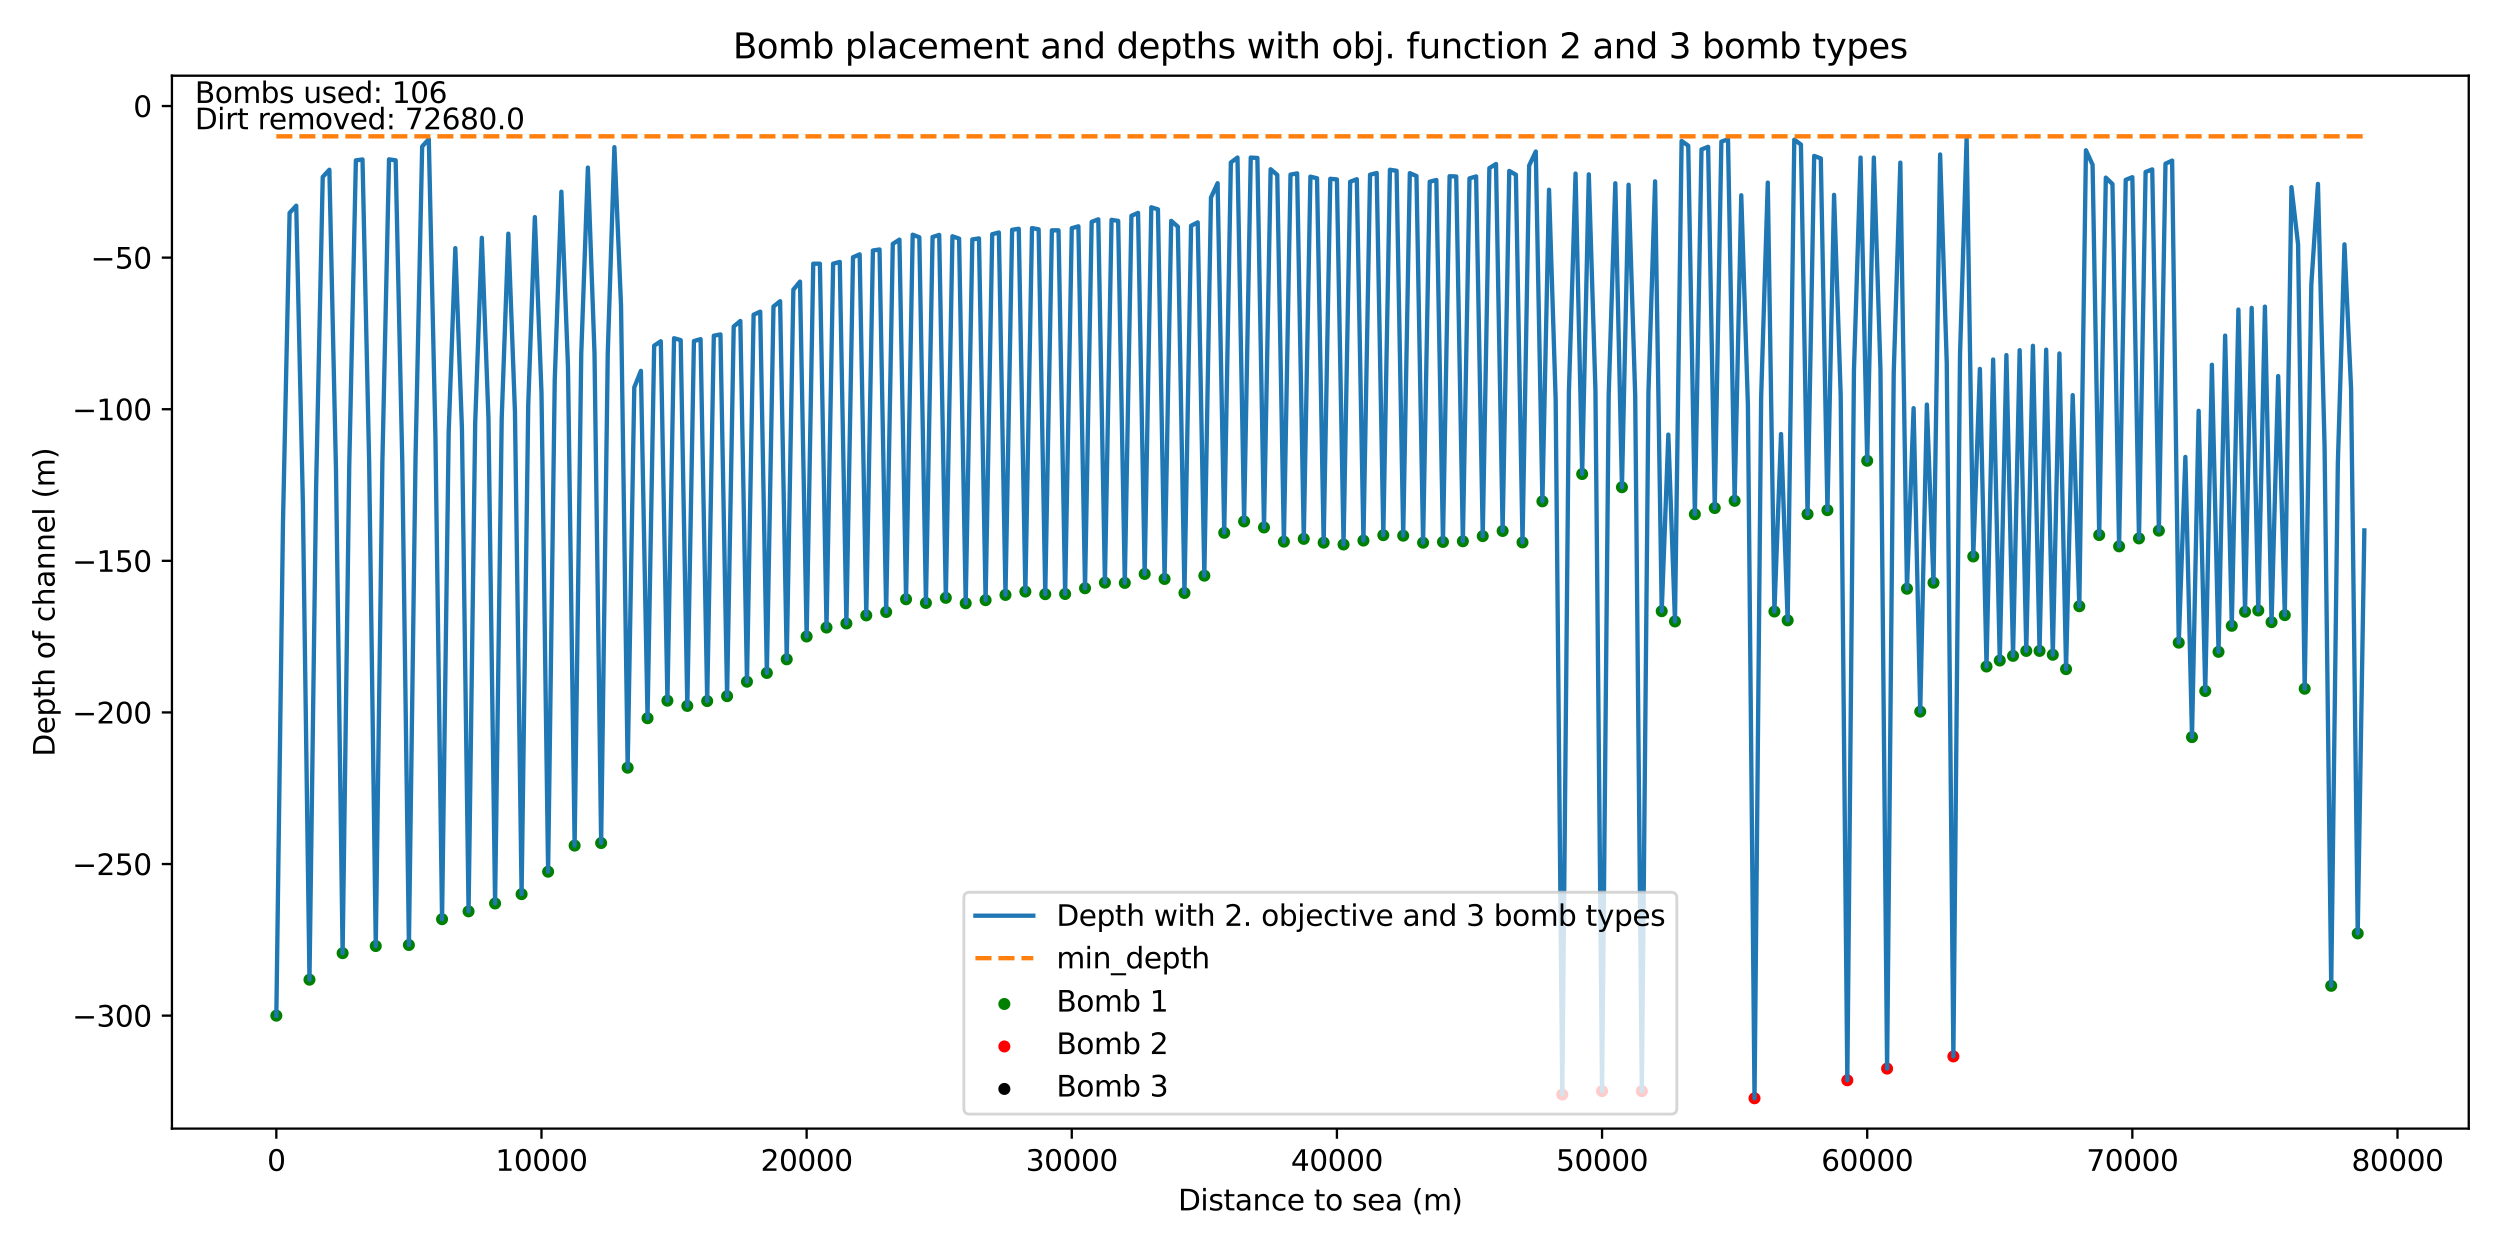 <?xml version="1.0" encoding="utf-8" standalone="no"?>
<!DOCTYPE svg PUBLIC "-//W3C//DTD SVG 1.1//EN"
  "http://www.w3.org/Graphics/SVG/1.1/DTD/svg11.dtd">
<svg xmlns:xlink="http://www.w3.org/1999/xlink" width="864pt" height="432pt" viewBox="0 0 864 432" xmlns="http://www.w3.org/2000/svg" version="1.1">
 <defs>
  <style type="text/css">*{stroke-linejoin: round; stroke-linecap: butt}</style>
 </defs>
 <g id="figure_1">
  <g id="patch_1">
   <path d="M 0 432 
L 864 432 
L 864 0 
L 0 0 
z
" style="fill: #ffffff"/>
  </g>
  <g id="axes_1">
   <g id="patch_2">
    <path d="M 59.42 390.04 
L 853.2 390.04 
L 853.2 26.16 
L 59.42 26.16 
z
" style="fill: #ffffff"/>
   </g>
   <g id="PathCollection_1">
    <defs>
     <path id="m084fc84dc9" d="M 0 1.581 
C 0.419 1.581 0.822 1.415 1.118 1.118 
C 1.415 0.822 1.581 0.419 1.581 0 
C 1.581 -0.419 1.415 -0.822 1.118 -1.118 
C 0.822 -1.415 0.419 -1.581 0 -1.581 
C -0.419 -1.581 -0.822 -1.415 -1.118 -1.118 
C -1.415 -0.822 -1.581 -0.419 -1.581 0 
C -1.581 0.419 -1.415 0.822 -1.118 1.118 
C -0.822 1.415 -0.419 1.581 0 1.581 
z
" style="stroke: #008000"/>
    </defs>
    <g clip-path="url(#pca9a95fcac)">
     <use xlink:href="#m084fc84dc9" x="95.501" y="351.01" style="fill: #008000; stroke: #008000"/>
     <use xlink:href="#m084fc84dc9" x="106.955" y="338.576" style="fill: #008000; stroke: #008000"/>
     <use xlink:href="#m084fc84dc9" x="118.409" y="329.418" style="fill: #008000; stroke: #008000"/>
     <use xlink:href="#m084fc84dc9" x="129.864" y="326.953" style="fill: #008000; stroke: #008000"/>
     <use xlink:href="#m084fc84dc9" x="141.318" y="326.591" style="fill: #008000; stroke: #008000"/>
     <use xlink:href="#m084fc84dc9" x="152.772" y="317.675" style="fill: #008000; stroke: #008000"/>
     <use xlink:href="#m084fc84dc9" x="161.936" y="314.962" style="fill: #008000; stroke: #008000"/>
     <use xlink:href="#m084fc84dc9" x="171.099" y="312.237" style="fill: #008000; stroke: #008000"/>
     <use xlink:href="#m084fc84dc9" x="180.262" y="309.015" style="fill: #008000; stroke: #008000"/>
     <use xlink:href="#m084fc84dc9" x="189.426" y="301.258" style="fill: #008000; stroke: #008000"/>
     <use xlink:href="#m084fc84dc9" x="198.589" y="292.235" style="fill: #008000; stroke: #008000"/>
     <use xlink:href="#m084fc84dc9" x="207.753" y="291.353" style="fill: #008000; stroke: #008000"/>
     <use xlink:href="#m084fc84dc9" x="216.916" y="265.316" style="fill: #008000; stroke: #008000"/>
     <use xlink:href="#m084fc84dc9" x="223.789" y="248.218" style="fill: #008000; stroke: #008000"/>
     <use xlink:href="#m084fc84dc9" x="230.661" y="242.158" style="fill: #008000; stroke: #008000"/>
     <use xlink:href="#m084fc84dc9" x="237.534" y="243.965" style="fill: #008000; stroke: #008000"/>
     <use xlink:href="#m084fc84dc9" x="244.406" y="242.288" style="fill: #008000; stroke: #008000"/>
     <use xlink:href="#m084fc84dc9" x="251.279" y="240.594" style="fill: #008000; stroke: #008000"/>
     <use xlink:href="#m084fc84dc9" x="258.151" y="235.596" style="fill: #008000; stroke: #008000"/>
     <use xlink:href="#m084fc84dc9" x="265.024" y="232.574" style="fill: #008000; stroke: #008000"/>
     <use xlink:href="#m084fc84dc9" x="271.896" y="227.856" style="fill: #008000; stroke: #008000"/>
     <use xlink:href="#m084fc84dc9" x="278.769" y="219.969" style="fill: #008000; stroke: #008000"/>
     <use xlink:href="#m084fc84dc9" x="285.642" y="216.878" style="fill: #008000; stroke: #008000"/>
     <use xlink:href="#m084fc84dc9" x="292.514" y="215.474" style="fill: #008000; stroke: #008000"/>
     <use xlink:href="#m084fc84dc9" x="299.387" y="212.68" style="fill: #008000; stroke: #008000"/>
     <use xlink:href="#m084fc84dc9" x="306.259" y="211.509" style="fill: #008000; stroke: #008000"/>
     <use xlink:href="#m084fc84dc9" x="313.132" y="207.099" style="fill: #008000; stroke: #008000"/>
     <use xlink:href="#m084fc84dc9" x="320.004" y="208.386" style="fill: #008000; stroke: #008000"/>
     <use xlink:href="#m084fc84dc9" x="326.877" y="206.613" style="fill: #008000; stroke: #008000"/>
     <use xlink:href="#m084fc84dc9" x="333.749" y="208.495" style="fill: #008000; stroke: #008000"/>
     <use xlink:href="#m084fc84dc9" x="340.622" y="207.417" style="fill: #008000; stroke: #008000"/>
     <use xlink:href="#m084fc84dc9" x="347.495" y="205.606" style="fill: #008000; stroke: #008000"/>
     <use xlink:href="#m084fc84dc9" x="354.367" y="204.448" style="fill: #008000; stroke: #008000"/>
     <use xlink:href="#m084fc84dc9" x="361.24" y="205.351" style="fill: #008000; stroke: #008000"/>
     <use xlink:href="#m084fc84dc9" x="368.112" y="205.288" style="fill: #008000; stroke: #008000"/>
     <use xlink:href="#m084fc84dc9" x="374.985" y="203.297" style="fill: #008000; stroke: #008000"/>
     <use xlink:href="#m084fc84dc9" x="381.857" y="201.363" style="fill: #008000; stroke: #008000"/>
     <use xlink:href="#m084fc84dc9" x="388.73" y="201.456" style="fill: #008000; stroke: #008000"/>
     <use xlink:href="#m084fc84dc9" x="395.602" y="198.357" style="fill: #008000; stroke: #008000"/>
     <use xlink:href="#m084fc84dc9" x="402.475" y="200.09" style="fill: #008000; stroke: #008000"/>
     <use xlink:href="#m084fc84dc9" x="409.348" y="204.931" style="fill: #008000; stroke: #008000"/>
     <use xlink:href="#m084fc84dc9" x="416.22" y="198.951" style="fill: #008000; stroke: #008000"/>
     <use xlink:href="#m084fc84dc9" x="423.093" y="184.138" style="fill: #008000; stroke: #008000"/>
     <use xlink:href="#m084fc84dc9" x="429.965" y="180.202" style="fill: #008000; stroke: #008000"/>
     <use xlink:href="#m084fc84dc9" x="436.838" y="182.289" style="fill: #008000; stroke: #008000"/>
     <use xlink:href="#m084fc84dc9" x="443.71" y="187.195" style="fill: #008000; stroke: #008000"/>
     <use xlink:href="#m084fc84dc9" x="450.583" y="186.232" style="fill: #008000; stroke: #008000"/>
     <use xlink:href="#m084fc84dc9" x="457.455" y="187.537" style="fill: #008000; stroke: #008000"/>
     <use xlink:href="#m084fc84dc9" x="464.328" y="188.179" style="fill: #008000; stroke: #008000"/>
     <use xlink:href="#m084fc84dc9" x="471.201" y="186.823" style="fill: #008000; stroke: #008000"/>
     <use xlink:href="#m084fc84dc9" x="478.073" y="184.954" style="fill: #008000; stroke: #008000"/>
     <use xlink:href="#m084fc84dc9" x="484.946" y="185.135" style="fill: #008000; stroke: #008000"/>
     <use xlink:href="#m084fc84dc9" x="491.818" y="187.563" style="fill: #008000; stroke: #008000"/>
     <use xlink:href="#m084fc84dc9" x="498.691" y="187.298" style="fill: #008000; stroke: #008000"/>
     <use xlink:href="#m084fc84dc9" x="505.563" y="187.069" style="fill: #008000; stroke: #008000"/>
     <use xlink:href="#m084fc84dc9" x="512.436" y="185.284" style="fill: #008000; stroke: #008000"/>
     <use xlink:href="#m084fc84dc9" x="519.308" y="183.504" style="fill: #008000; stroke: #008000"/>
     <use xlink:href="#m084fc84dc9" x="526.181" y="187.459" style="fill: #008000; stroke: #008000"/>
     <use xlink:href="#m084fc84dc9" x="533.054" y="173.266" style="fill: #008000; stroke: #008000"/>
     <use xlink:href="#m084fc84dc9" x="546.799" y="163.822" style="fill: #008000; stroke: #008000"/>
     <use xlink:href="#m084fc84dc9" x="560.544" y="168.386" style="fill: #008000; stroke: #008000"/>
     <use xlink:href="#m084fc84dc9" x="574.289" y="211.227" style="fill: #008000; stroke: #008000"/>
     <use xlink:href="#m084fc84dc9" x="578.871" y="214.771" style="fill: #008000; stroke: #008000"/>
     <use xlink:href="#m084fc84dc9" x="585.743" y="177.716" style="fill: #008000; stroke: #008000"/>
     <use xlink:href="#m084fc84dc9" x="592.616" y="175.574" style="fill: #008000; stroke: #008000"/>
     <use xlink:href="#m084fc84dc9" x="599.488" y="173.085" style="fill: #008000; stroke: #008000"/>
     <use xlink:href="#m084fc84dc9" x="613.233" y="211.339" style="fill: #008000; stroke: #008000"/>
     <use xlink:href="#m084fc84dc9" x="617.815" y="214.397" style="fill: #008000; stroke: #008000"/>
     <use xlink:href="#m084fc84dc9" x="624.688" y="177.67" style="fill: #008000; stroke: #008000"/>
     <use xlink:href="#m084fc84dc9" x="631.56" y="176.316" style="fill: #008000; stroke: #008000"/>
     <use xlink:href="#m084fc84dc9" x="645.305" y="159.244" style="fill: #008000; stroke: #008000"/>
     <use xlink:href="#m084fc84dc9" x="659.05" y="203.474" style="fill: #008000; stroke: #008000"/>
     <use xlink:href="#m084fc84dc9" x="663.632" y="245.93" style="fill: #008000; stroke: #008000"/>
     <use xlink:href="#m084fc84dc9" x="668.214" y="201.394" style="fill: #008000; stroke: #008000"/>
     <use xlink:href="#m084fc84dc9" x="681.959" y="192.317" style="fill: #008000; stroke: #008000"/>
     <use xlink:href="#m084fc84dc9" x="686.541" y="230.346" style="fill: #008000; stroke: #008000"/>
     <use xlink:href="#m084fc84dc9" x="691.122" y="228.278" style="fill: #008000; stroke: #008000"/>
     <use xlink:href="#m084fc84dc9" x="695.704" y="226.676" style="fill: #008000; stroke: #008000"/>
     <use xlink:href="#m084fc84dc9" x="700.286" y="224.96" style="fill: #008000; stroke: #008000"/>
     <use xlink:href="#m084fc84dc9" x="704.867" y="224.962" style="fill: #008000; stroke: #008000"/>
     <use xlink:href="#m084fc84dc9" x="709.449" y="226.288" style="fill: #008000; stroke: #008000"/>
     <use xlink:href="#m084fc84dc9" x="714.031" y="231.259" style="fill: #008000; stroke: #008000"/>
     <use xlink:href="#m084fc84dc9" x="718.612" y="209.518" style="fill: #008000; stroke: #008000"/>
     <use xlink:href="#m084fc84dc9" x="725.485" y="184.915" style="fill: #008000; stroke: #008000"/>
     <use xlink:href="#m084fc84dc9" x="732.358" y="188.825" style="fill: #008000; stroke: #008000"/>
     <use xlink:href="#m084fc84dc9" x="739.23" y="186.079" style="fill: #008000; stroke: #008000"/>
     <use xlink:href="#m084fc84dc9" x="746.103" y="183.393" style="fill: #008000; stroke: #008000"/>
     <use xlink:href="#m084fc84dc9" x="752.975" y="222.104" style="fill: #008000; stroke: #008000"/>
     <use xlink:href="#m084fc84dc9" x="757.557" y="254.745" style="fill: #008000; stroke: #008000"/>
     <use xlink:href="#m084fc84dc9" x="762.139" y="238.814" style="fill: #008000; stroke: #008000"/>
     <use xlink:href="#m084fc84dc9" x="766.72" y="225.283" style="fill: #008000; stroke: #008000"/>
     <use xlink:href="#m084fc84dc9" x="771.302" y="216.276" style="fill: #008000; stroke: #008000"/>
     <use xlink:href="#m084fc84dc9" x="775.884" y="211.424" style="fill: #008000; stroke: #008000"/>
     <use xlink:href="#m084fc84dc9" x="780.465" y="210.983" style="fill: #008000; stroke: #008000"/>
     <use xlink:href="#m084fc84dc9" x="785.047" y="215.018" style="fill: #008000; stroke: #008000"/>
     <use xlink:href="#m084fc84dc9" x="789.629" y="212.593" style="fill: #008000; stroke: #008000"/>
     <use xlink:href="#m084fc84dc9" x="796.501" y="238.025" style="fill: #008000; stroke: #008000"/>
     <use xlink:href="#m084fc84dc9" x="805.665" y="340.7" style="fill: #008000; stroke: #008000"/>
     <use xlink:href="#m084fc84dc9" x="814.828" y="322.588" style="fill: #008000; stroke: #008000"/>
    </g>
   </g>
   <g id="PathCollection_2">
    <defs>
     <path id="m92e19c7ea2" d="M 0 1.581 
C 0.419 1.581 0.822 1.415 1.118 1.118 
C 1.415 0.822 1.581 0.419 1.581 0 
C 1.581 -0.419 1.415 -0.822 1.118 -1.118 
C 0.822 -1.415 0.419 -1.581 0 -1.581 
C -0.419 -1.581 -0.822 -1.415 -1.118 -1.118 
C -1.415 -0.822 -1.581 -0.419 -1.581 0 
C -1.581 0.419 -1.415 0.822 -1.118 1.118 
C -0.822 1.415 -0.419 1.581 0 1.581 
z
" style="stroke: #ff0000"/>
    </defs>
    <g clip-path="url(#pca9a95fcac)">
     <use xlink:href="#m92e19c7ea2" x="539.926" y="378.26" style="fill: #ff0000; stroke: #ff0000"/>
     <use xlink:href="#m92e19c7ea2" x="553.671" y="377.084" style="fill: #ff0000; stroke: #ff0000"/>
     <use xlink:href="#m92e19c7ea2" x="567.416" y="377.091" style="fill: #ff0000; stroke: #ff0000"/>
     <use xlink:href="#m92e19c7ea2" x="606.361" y="379.561" style="fill: #ff0000; stroke: #ff0000"/>
     <use xlink:href="#m92e19c7ea2" x="638.433" y="373.342" style="fill: #ff0000; stroke: #ff0000"/>
     <use xlink:href="#m92e19c7ea2" x="652.178" y="369.309" style="fill: #ff0000; stroke: #ff0000"/>
     <use xlink:href="#m92e19c7ea2" x="675.086" y="365.101" style="fill: #ff0000; stroke: #ff0000"/>
    </g>
   </g>
   <g id="PathCollection_3"/>
   <g id="matplotlib.axis_1">
    <g id="xtick_1">
     <g id="line2d_1">
      <defs>
       <path id="m09051de385" d="M 0 0 
L 0 3.5 
" style="stroke: #000000; stroke-width: 0.8"/>
      </defs>
      <g>
       <use xlink:href="#m09051de385" x="95.501" y="390.04" style="stroke: #000000; stroke-width: 0.8"/>
      </g>
     </g>
     <g id="text_1">
      <!-- 0 -->
      <g transform="translate(92.32 404.638)scale(0.1 -0.1)">
       <defs>
        <path id="DejaVuSans-30" d="M 2034 4250 
Q 1547 4250 1301 3770 
Q 1056 3291 1056 2328 
Q 1056 1369 1301 889 
Q 1547 409 2034 409 
Q 2525 409 2770 889 
Q 3016 1369 3016 2328 
Q 3016 3291 2770 3770 
Q 2525 4250 2034 4250 
z
M 2034 4750 
Q 2819 4750 3233 4129 
Q 3647 3509 3647 2328 
Q 3647 1150 3233 529 
Q 2819 -91 2034 -91 
Q 1250 -91 836 529 
Q 422 1150 422 2328 
Q 422 3509 836 4129 
Q 1250 4750 2034 4750 
z
" transform="scale(0.016)"/>
       </defs>
       <use xlink:href="#DejaVuSans-30"/>
      </g>
     </g>
    </g>
    <g id="xtick_2">
     <g id="line2d_2">
      <g>
       <use xlink:href="#m09051de385" x="187.135" y="390.04" style="stroke: #000000; stroke-width: 0.8"/>
      </g>
     </g>
     <g id="text_2">
      <!-- 10000 -->
      <g transform="translate(171.229 404.638)scale(0.1 -0.1)">
       <defs>
        <path id="DejaVuSans-31" d="M 794 531 
L 1825 531 
L 1825 4091 
L 703 3866 
L 703 4441 
L 1819 4666 
L 2450 4666 
L 2450 531 
L 3481 531 
L 3481 0 
L 794 0 
L 794 531 
z
" transform="scale(0.016)"/>
       </defs>
       <use xlink:href="#DejaVuSans-31"/>
       <use xlink:href="#DejaVuSans-30" x="63.623"/>
       <use xlink:href="#DejaVuSans-30" x="127.246"/>
       <use xlink:href="#DejaVuSans-30" x="190.869"/>
       <use xlink:href="#DejaVuSans-30" x="254.492"/>
      </g>
     </g>
    </g>
    <g id="xtick_3">
     <g id="line2d_3">
      <g>
       <use xlink:href="#m09051de385" x="278.769" y="390.04" style="stroke: #000000; stroke-width: 0.8"/>
      </g>
     </g>
     <g id="text_3">
      <!-- 20000 -->
      <g transform="translate(262.863 404.638)scale(0.1 -0.1)">
       <defs>
        <path id="DejaVuSans-32" d="M 1228 531 
L 3431 531 
L 3431 0 
L 469 0 
L 469 531 
Q 828 903 1448 1529 
Q 2069 2156 2228 2338 
Q 2531 2678 2651 2914 
Q 2772 3150 2772 3378 
Q 2772 3750 2511 3984 
Q 2250 4219 1831 4219 
Q 1534 4219 1204 4116 
Q 875 4013 500 3803 
L 500 4441 
Q 881 4594 1212 4672 
Q 1544 4750 1819 4750 
Q 2544 4750 2975 4387 
Q 3406 4025 3406 3419 
Q 3406 3131 3298 2873 
Q 3191 2616 2906 2266 
Q 2828 2175 2409 1742 
Q 1991 1309 1228 531 
z
" transform="scale(0.016)"/>
       </defs>
       <use xlink:href="#DejaVuSans-32"/>
       <use xlink:href="#DejaVuSans-30" x="63.623"/>
       <use xlink:href="#DejaVuSans-30" x="127.246"/>
       <use xlink:href="#DejaVuSans-30" x="190.869"/>
       <use xlink:href="#DejaVuSans-30" x="254.492"/>
      </g>
     </g>
    </g>
    <g id="xtick_4">
     <g id="line2d_4">
      <g>
       <use xlink:href="#m09051de385" x="370.403" y="390.04" style="stroke: #000000; stroke-width: 0.8"/>
      </g>
     </g>
     <g id="text_4">
      <!-- 30000 -->
      <g transform="translate(354.497 404.638)scale(0.1 -0.1)">
       <defs>
        <path id="DejaVuSans-33" d="M 2597 2516 
Q 3050 2419 3304 2112 
Q 3559 1806 3559 1356 
Q 3559 666 3084 287 
Q 2609 -91 1734 -91 
Q 1441 -91 1130 -33 
Q 819 25 488 141 
L 488 750 
Q 750 597 1062 519 
Q 1375 441 1716 441 
Q 2309 441 2620 675 
Q 2931 909 2931 1356 
Q 2931 1769 2642 2001 
Q 2353 2234 1838 2234 
L 1294 2234 
L 1294 2753 
L 1863 2753 
Q 2328 2753 2575 2939 
Q 2822 3125 2822 3475 
Q 2822 3834 2567 4026 
Q 2313 4219 1838 4219 
Q 1578 4219 1281 4162 
Q 984 4106 628 3988 
L 628 4550 
Q 988 4650 1302 4700 
Q 1616 4750 1894 4750 
Q 2613 4750 3031 4423 
Q 3450 4097 3450 3541 
Q 3450 3153 3228 2886 
Q 3006 2619 2597 2516 
z
" transform="scale(0.016)"/>
       </defs>
       <use xlink:href="#DejaVuSans-33"/>
       <use xlink:href="#DejaVuSans-30" x="63.623"/>
       <use xlink:href="#DejaVuSans-30" x="127.246"/>
       <use xlink:href="#DejaVuSans-30" x="190.869"/>
       <use xlink:href="#DejaVuSans-30" x="254.492"/>
      </g>
     </g>
    </g>
    <g id="xtick_5">
     <g id="line2d_5">
      <g>
       <use xlink:href="#m09051de385" x="462.037" y="390.04" style="stroke: #000000; stroke-width: 0.8"/>
      </g>
     </g>
     <g id="text_5">
      <!-- 40000 -->
      <g transform="translate(446.131 404.638)scale(0.1 -0.1)">
       <defs>
        <path id="DejaVuSans-34" d="M 2419 4116 
L 825 1625 
L 2419 1625 
L 2419 4116 
z
M 2253 4666 
L 3047 4666 
L 3047 1625 
L 3713 1625 
L 3713 1100 
L 3047 1100 
L 3047 0 
L 2419 0 
L 2419 1100 
L 313 1100 
L 313 1709 
L 2253 4666 
z
" transform="scale(0.016)"/>
       </defs>
       <use xlink:href="#DejaVuSans-34"/>
       <use xlink:href="#DejaVuSans-30" x="63.623"/>
       <use xlink:href="#DejaVuSans-30" x="127.246"/>
       <use xlink:href="#DejaVuSans-30" x="190.869"/>
       <use xlink:href="#DejaVuSans-30" x="254.492"/>
      </g>
     </g>
    </g>
    <g id="xtick_6">
     <g id="line2d_6">
      <g>
       <use xlink:href="#m09051de385" x="553.671" y="390.04" style="stroke: #000000; stroke-width: 0.8"/>
      </g>
     </g>
     <g id="text_6">
      <!-- 50000 -->
      <g transform="translate(537.765 404.638)scale(0.1 -0.1)">
       <defs>
        <path id="DejaVuSans-35" d="M 691 4666 
L 3169 4666 
L 3169 4134 
L 1269 4134 
L 1269 2991 
Q 1406 3038 1543 3061 
Q 1681 3084 1819 3084 
Q 2600 3084 3056 2656 
Q 3513 2228 3513 1497 
Q 3513 744 3044 326 
Q 2575 -91 1722 -91 
Q 1428 -91 1123 -41 
Q 819 9 494 109 
L 494 744 
Q 775 591 1075 516 
Q 1375 441 1709 441 
Q 2250 441 2565 725 
Q 2881 1009 2881 1497 
Q 2881 1984 2565 2268 
Q 2250 2553 1709 2553 
Q 1456 2553 1204 2497 
Q 953 2441 691 2322 
L 691 4666 
z
" transform="scale(0.016)"/>
       </defs>
       <use xlink:href="#DejaVuSans-35"/>
       <use xlink:href="#DejaVuSans-30" x="63.623"/>
       <use xlink:href="#DejaVuSans-30" x="127.246"/>
       <use xlink:href="#DejaVuSans-30" x="190.869"/>
       <use xlink:href="#DejaVuSans-30" x="254.492"/>
      </g>
     </g>
    </g>
    <g id="xtick_7">
     <g id="line2d_7">
      <g>
       <use xlink:href="#m09051de385" x="645.305" y="390.04" style="stroke: #000000; stroke-width: 0.8"/>
      </g>
     </g>
     <g id="text_7">
      <!-- 60000 -->
      <g transform="translate(629.399 404.638)scale(0.1 -0.1)">
       <defs>
        <path id="DejaVuSans-36" d="M 2113 2584 
Q 1688 2584 1439 2293 
Q 1191 2003 1191 1497 
Q 1191 994 1439 701 
Q 1688 409 2113 409 
Q 2538 409 2786 701 
Q 3034 994 3034 1497 
Q 3034 2003 2786 2293 
Q 2538 2584 2113 2584 
z
M 3366 4563 
L 3366 3988 
Q 3128 4100 2886 4159 
Q 2644 4219 2406 4219 
Q 1781 4219 1451 3797 
Q 1122 3375 1075 2522 
Q 1259 2794 1537 2939 
Q 1816 3084 2150 3084 
Q 2853 3084 3261 2657 
Q 3669 2231 3669 1497 
Q 3669 778 3244 343 
Q 2819 -91 2113 -91 
Q 1303 -91 875 529 
Q 447 1150 447 2328 
Q 447 3434 972 4092 
Q 1497 4750 2381 4750 
Q 2619 4750 2861 4703 
Q 3103 4656 3366 4563 
z
" transform="scale(0.016)"/>
       </defs>
       <use xlink:href="#DejaVuSans-36"/>
       <use xlink:href="#DejaVuSans-30" x="63.623"/>
       <use xlink:href="#DejaVuSans-30" x="127.246"/>
       <use xlink:href="#DejaVuSans-30" x="190.869"/>
       <use xlink:href="#DejaVuSans-30" x="254.492"/>
      </g>
     </g>
    </g>
    <g id="xtick_8">
     <g id="line2d_8">
      <g>
       <use xlink:href="#m09051de385" x="736.939" y="390.04" style="stroke: #000000; stroke-width: 0.8"/>
      </g>
     </g>
     <g id="text_8">
      <!-- 70000 -->
      <g transform="translate(721.033 404.638)scale(0.1 -0.1)">
       <defs>
        <path id="DejaVuSans-37" d="M 525 4666 
L 3525 4666 
L 3525 4397 
L 1831 0 
L 1172 0 
L 2766 4134 
L 525 4134 
L 525 4666 
z
" transform="scale(0.016)"/>
       </defs>
       <use xlink:href="#DejaVuSans-37"/>
       <use xlink:href="#DejaVuSans-30" x="63.623"/>
       <use xlink:href="#DejaVuSans-30" x="127.246"/>
       <use xlink:href="#DejaVuSans-30" x="190.869"/>
       <use xlink:href="#DejaVuSans-30" x="254.492"/>
      </g>
     </g>
    </g>
    <g id="xtick_9">
     <g id="line2d_9">
      <g>
       <use xlink:href="#m09051de385" x="828.573" y="390.04" style="stroke: #000000; stroke-width: 0.8"/>
      </g>
     </g>
     <g id="text_9">
      <!-- 80000 -->
      <g transform="translate(812.667 404.638)scale(0.1 -0.1)">
       <defs>
        <path id="DejaVuSans-38" d="M 2034 2216 
Q 1584 2216 1326 1975 
Q 1069 1734 1069 1313 
Q 1069 891 1326 650 
Q 1584 409 2034 409 
Q 2484 409 2743 651 
Q 3003 894 3003 1313 
Q 3003 1734 2745 1975 
Q 2488 2216 2034 2216 
z
M 1403 2484 
Q 997 2584 770 2862 
Q 544 3141 544 3541 
Q 544 4100 942 4425 
Q 1341 4750 2034 4750 
Q 2731 4750 3128 4425 
Q 3525 4100 3525 3541 
Q 3525 3141 3298 2862 
Q 3072 2584 2669 2484 
Q 3125 2378 3379 2068 
Q 3634 1759 3634 1313 
Q 3634 634 3220 271 
Q 2806 -91 2034 -91 
Q 1263 -91 848 271 
Q 434 634 434 1313 
Q 434 1759 690 2068 
Q 947 2378 1403 2484 
z
M 1172 3481 
Q 1172 3119 1398 2916 
Q 1625 2713 2034 2713 
Q 2441 2713 2670 2916 
Q 2900 3119 2900 3481 
Q 2900 3844 2670 4047 
Q 2441 4250 2034 4250 
Q 1625 4250 1398 4047 
Q 1172 3844 1172 3481 
z
" transform="scale(0.016)"/>
       </defs>
       <use xlink:href="#DejaVuSans-38"/>
       <use xlink:href="#DejaVuSans-30" x="63.623"/>
       <use xlink:href="#DejaVuSans-30" x="127.246"/>
       <use xlink:href="#DejaVuSans-30" x="190.869"/>
       <use xlink:href="#DejaVuSans-30" x="254.492"/>
      </g>
     </g>
    </g>
    <g id="text_10">
     <!-- Distance to sea (m) -->
     <g transform="translate(407.144 418.317)scale(0.1 -0.1)">
      <defs>
       <path id="DejaVuSans-44" d="M 1259 4147 
L 1259 519 
L 2022 519 
Q 2988 519 3436 956 
Q 3884 1394 3884 2338 
Q 3884 3275 3436 3711 
Q 2988 4147 2022 4147 
L 1259 4147 
z
M 628 4666 
L 1925 4666 
Q 3281 4666 3915 4102 
Q 4550 3538 4550 2338 
Q 4550 1131 3912 565 
Q 3275 0 1925 0 
L 628 0 
L 628 4666 
z
" transform="scale(0.016)"/>
       <path id="DejaVuSans-69" d="M 603 3500 
L 1178 3500 
L 1178 0 
L 603 0 
L 603 3500 
z
M 603 4863 
L 1178 4863 
L 1178 4134 
L 603 4134 
L 603 4863 
z
" transform="scale(0.016)"/>
       <path id="DejaVuSans-73" d="M 2834 3397 
L 2834 2853 
Q 2591 2978 2328 3040 
Q 2066 3103 1784 3103 
Q 1356 3103 1142 2972 
Q 928 2841 928 2578 
Q 928 2378 1081 2264 
Q 1234 2150 1697 2047 
L 1894 2003 
Q 2506 1872 2764 1633 
Q 3022 1394 3022 966 
Q 3022 478 2636 193 
Q 2250 -91 1575 -91 
Q 1294 -91 989 -36 
Q 684 19 347 128 
L 347 722 
Q 666 556 975 473 
Q 1284 391 1588 391 
Q 1994 391 2212 530 
Q 2431 669 2431 922 
Q 2431 1156 2273 1281 
Q 2116 1406 1581 1522 
L 1381 1569 
Q 847 1681 609 1914 
Q 372 2147 372 2553 
Q 372 3047 722 3315 
Q 1072 3584 1716 3584 
Q 2034 3584 2315 3537 
Q 2597 3491 2834 3397 
z
" transform="scale(0.016)"/>
       <path id="DejaVuSans-74" d="M 1172 4494 
L 1172 3500 
L 2356 3500 
L 2356 3053 
L 1172 3053 
L 1172 1153 
Q 1172 725 1289 603 
Q 1406 481 1766 481 
L 2356 481 
L 2356 0 
L 1766 0 
Q 1100 0 847 248 
Q 594 497 594 1153 
L 594 3053 
L 172 3053 
L 172 3500 
L 594 3500 
L 594 4494 
L 1172 4494 
z
" transform="scale(0.016)"/>
       <path id="DejaVuSans-61" d="M 2194 1759 
Q 1497 1759 1228 1600 
Q 959 1441 959 1056 
Q 959 750 1161 570 
Q 1363 391 1709 391 
Q 2188 391 2477 730 
Q 2766 1069 2766 1631 
L 2766 1759 
L 2194 1759 
z
M 3341 1997 
L 3341 0 
L 2766 0 
L 2766 531 
Q 2569 213 2275 61 
Q 1981 -91 1556 -91 
Q 1019 -91 701 211 
Q 384 513 384 1019 
Q 384 1609 779 1909 
Q 1175 2209 1959 2209 
L 2766 2209 
L 2766 2266 
Q 2766 2663 2505 2880 
Q 2244 3097 1772 3097 
Q 1472 3097 1187 3025 
Q 903 2953 641 2809 
L 641 3341 
Q 956 3463 1253 3523 
Q 1550 3584 1831 3584 
Q 2591 3584 2966 3190 
Q 3341 2797 3341 1997 
z
" transform="scale(0.016)"/>
       <path id="DejaVuSans-6e" d="M 3513 2113 
L 3513 0 
L 2938 0 
L 2938 2094 
Q 2938 2591 2744 2837 
Q 2550 3084 2163 3084 
Q 1697 3084 1428 2787 
Q 1159 2491 1159 1978 
L 1159 0 
L 581 0 
L 581 3500 
L 1159 3500 
L 1159 2956 
Q 1366 3272 1645 3428 
Q 1925 3584 2291 3584 
Q 2894 3584 3203 3211 
Q 3513 2838 3513 2113 
z
" transform="scale(0.016)"/>
       <path id="DejaVuSans-63" d="M 3122 3366 
L 3122 2828 
Q 2878 2963 2633 3030 
Q 2388 3097 2138 3097 
Q 1578 3097 1268 2742 
Q 959 2388 959 1747 
Q 959 1106 1268 751 
Q 1578 397 2138 397 
Q 2388 397 2633 464 
Q 2878 531 3122 666 
L 3122 134 
Q 2881 22 2623 -34 
Q 2366 -91 2075 -91 
Q 1284 -91 818 406 
Q 353 903 353 1747 
Q 353 2603 823 3093 
Q 1294 3584 2113 3584 
Q 2378 3584 2631 3529 
Q 2884 3475 3122 3366 
z
" transform="scale(0.016)"/>
       <path id="DejaVuSans-65" d="M 3597 1894 
L 3597 1613 
L 953 1613 
Q 991 1019 1311 708 
Q 1631 397 2203 397 
Q 2534 397 2845 478 
Q 3156 559 3463 722 
L 3463 178 
Q 3153 47 2828 -22 
Q 2503 -91 2169 -91 
Q 1331 -91 842 396 
Q 353 884 353 1716 
Q 353 2575 817 3079 
Q 1281 3584 2069 3584 
Q 2775 3584 3186 3129 
Q 3597 2675 3597 1894 
z
M 3022 2063 
Q 3016 2534 2758 2815 
Q 2500 3097 2075 3097 
Q 1594 3097 1305 2825 
Q 1016 2553 972 2059 
L 3022 2063 
z
" transform="scale(0.016)"/>
       <path id="DejaVuSans-20" transform="scale(0.016)"/>
       <path id="DejaVuSans-6f" d="M 1959 3097 
Q 1497 3097 1228 2736 
Q 959 2375 959 1747 
Q 959 1119 1226 758 
Q 1494 397 1959 397 
Q 2419 397 2687 759 
Q 2956 1122 2956 1747 
Q 2956 2369 2687 2733 
Q 2419 3097 1959 3097 
z
M 1959 3584 
Q 2709 3584 3137 3096 
Q 3566 2609 3566 1747 
Q 3566 888 3137 398 
Q 2709 -91 1959 -91 
Q 1206 -91 779 398 
Q 353 888 353 1747 
Q 353 2609 779 3096 
Q 1206 3584 1959 3584 
z
" transform="scale(0.016)"/>
       <path id="DejaVuSans-28" d="M 1984 4856 
Q 1566 4138 1362 3434 
Q 1159 2731 1159 2009 
Q 1159 1288 1364 580 
Q 1569 -128 1984 -844 
L 1484 -844 
Q 1016 -109 783 600 
Q 550 1309 550 2009 
Q 550 2706 781 3412 
Q 1013 4119 1484 4856 
L 1984 4856 
z
" transform="scale(0.016)"/>
       <path id="DejaVuSans-6d" d="M 3328 2828 
Q 3544 3216 3844 3400 
Q 4144 3584 4550 3584 
Q 5097 3584 5394 3201 
Q 5691 2819 5691 2113 
L 5691 0 
L 5113 0 
L 5113 2094 
Q 5113 2597 4934 2840 
Q 4756 3084 4391 3084 
Q 3944 3084 3684 2787 
Q 3425 2491 3425 1978 
L 3425 0 
L 2847 0 
L 2847 2094 
Q 2847 2600 2669 2842 
Q 2491 3084 2119 3084 
Q 1678 3084 1418 2786 
Q 1159 2488 1159 1978 
L 1159 0 
L 581 0 
L 581 3500 
L 1159 3500 
L 1159 2956 
Q 1356 3278 1631 3431 
Q 1906 3584 2284 3584 
Q 2666 3584 2933 3390 
Q 3200 3197 3328 2828 
z
" transform="scale(0.016)"/>
       <path id="DejaVuSans-29" d="M 513 4856 
L 1013 4856 
Q 1481 4119 1714 3412 
Q 1947 2706 1947 2009 
Q 1947 1309 1714 600 
Q 1481 -109 1013 -844 
L 513 -844 
Q 928 -128 1133 580 
Q 1338 1288 1338 2009 
Q 1338 2731 1133 3434 
Q 928 4138 513 4856 
z
" transform="scale(0.016)"/>
      </defs>
      <use xlink:href="#DejaVuSans-44"/>
      <use xlink:href="#DejaVuSans-69" x="77.002"/>
      <use xlink:href="#DejaVuSans-73" x="104.785"/>
      <use xlink:href="#DejaVuSans-74" x="156.885"/>
      <use xlink:href="#DejaVuSans-61" x="196.094"/>
      <use xlink:href="#DejaVuSans-6e" x="257.373"/>
      <use xlink:href="#DejaVuSans-63" x="320.752"/>
      <use xlink:href="#DejaVuSans-65" x="375.732"/>
      <use xlink:href="#DejaVuSans-20" x="437.256"/>
      <use xlink:href="#DejaVuSans-74" x="469.043"/>
      <use xlink:href="#DejaVuSans-6f" x="508.252"/>
      <use xlink:href="#DejaVuSans-20" x="569.434"/>
      <use xlink:href="#DejaVuSans-73" x="601.221"/>
      <use xlink:href="#DejaVuSans-65" x="653.32"/>
      <use xlink:href="#DejaVuSans-61" x="714.844"/>
      <use xlink:href="#DejaVuSans-20" x="776.123"/>
      <use xlink:href="#DejaVuSans-28" x="807.91"/>
      <use xlink:href="#DejaVuSans-6d" x="846.924"/>
      <use xlink:href="#DejaVuSans-29" x="944.336"/>
     </g>
    </g>
   </g>
   <g id="matplotlib.axis_2">
    <g id="ytick_1">
     <g id="line2d_10">
      <defs>
       <path id="m6ca1e5143c" d="M 0 0 
L -3.5 0 
" style="stroke: #000000; stroke-width: 0.8"/>
      </defs>
      <g>
       <use xlink:href="#m6ca1e5143c" x="59.42" y="351.01" style="stroke: #000000; stroke-width: 0.8"/>
      </g>
     </g>
     <g id="text_11">
      <!-- −300 -->
      <g transform="translate(24.953 354.809)scale(0.1 -0.1)">
       <defs>
        <path id="DejaVuSans-2212" d="M 678 2272 
L 4684 2272 
L 4684 1741 
L 678 1741 
L 678 2272 
z
" transform="scale(0.016)"/>
       </defs>
       <use xlink:href="#DejaVuSans-2212"/>
       <use xlink:href="#DejaVuSans-33" x="83.789"/>
       <use xlink:href="#DejaVuSans-30" x="147.412"/>
       <use xlink:href="#DejaVuSans-30" x="211.035"/>
      </g>
     </g>
    </g>
    <g id="ytick_2">
     <g id="line2d_11">
      <g>
       <use xlink:href="#m6ca1e5143c" x="59.42" y="298.615" style="stroke: #000000; stroke-width: 0.8"/>
      </g>
     </g>
     <g id="text_12">
      <!-- −250 -->
      <g transform="translate(24.953 302.414)scale(0.1 -0.1)">
       <use xlink:href="#DejaVuSans-2212"/>
       <use xlink:href="#DejaVuSans-32" x="83.789"/>
       <use xlink:href="#DejaVuSans-35" x="147.412"/>
       <use xlink:href="#DejaVuSans-30" x="211.035"/>
      </g>
     </g>
    </g>
    <g id="ytick_3">
     <g id="line2d_12">
      <g>
       <use xlink:href="#m6ca1e5143c" x="59.42" y="246.22" style="stroke: #000000; stroke-width: 0.8"/>
      </g>
     </g>
     <g id="text_13">
      <!-- −200 -->
      <g transform="translate(24.953 250.019)scale(0.1 -0.1)">
       <use xlink:href="#DejaVuSans-2212"/>
       <use xlink:href="#DejaVuSans-32" x="83.789"/>
       <use xlink:href="#DejaVuSans-30" x="147.412"/>
       <use xlink:href="#DejaVuSans-30" x="211.035"/>
      </g>
     </g>
    </g>
    <g id="ytick_4">
     <g id="line2d_13">
      <g>
       <use xlink:href="#m6ca1e5143c" x="59.42" y="193.824" style="stroke: #000000; stroke-width: 0.8"/>
      </g>
     </g>
     <g id="text_14">
      <!-- −150 -->
      <g transform="translate(24.953 197.624)scale(0.1 -0.1)">
       <use xlink:href="#DejaVuSans-2212"/>
       <use xlink:href="#DejaVuSans-31" x="83.789"/>
       <use xlink:href="#DejaVuSans-35" x="147.412"/>
       <use xlink:href="#DejaVuSans-30" x="211.035"/>
      </g>
     </g>
    </g>
    <g id="ytick_5">
     <g id="line2d_14">
      <g>
       <use xlink:href="#m6ca1e5143c" x="59.42" y="141.429" style="stroke: #000000; stroke-width: 0.8"/>
      </g>
     </g>
     <g id="text_15">
      <!-- −100 -->
      <g transform="translate(24.953 145.228)scale(0.1 -0.1)">
       <use xlink:href="#DejaVuSans-2212"/>
       <use xlink:href="#DejaVuSans-31" x="83.789"/>
       <use xlink:href="#DejaVuSans-30" x="147.412"/>
       <use xlink:href="#DejaVuSans-30" x="211.035"/>
      </g>
     </g>
    </g>
    <g id="ytick_6">
     <g id="line2d_15">
      <g>
       <use xlink:href="#m6ca1e5143c" x="59.42" y="89.034" style="stroke: #000000; stroke-width: 0.8"/>
      </g>
     </g>
     <g id="text_16">
      <!-- −50 -->
      <g transform="translate(31.315 92.833)scale(0.1 -0.1)">
       <use xlink:href="#DejaVuSans-2212"/>
       <use xlink:href="#DejaVuSans-35" x="83.789"/>
       <use xlink:href="#DejaVuSans-30" x="147.412"/>
      </g>
     </g>
    </g>
    <g id="ytick_7">
     <g id="line2d_16">
      <g>
       <use xlink:href="#m6ca1e5143c" x="59.42" y="36.639" style="stroke: #000000; stroke-width: 0.8"/>
      </g>
     </g>
     <g id="text_17">
      <!-- 0 -->
      <g transform="translate(46.057 40.438)scale(0.1 -0.1)">
       <use xlink:href="#DejaVuSans-30"/>
      </g>
     </g>
    </g>
    <g id="text_18">
     <!-- Depth of channel (m) -->
     <g transform="translate(18.873 261.473)rotate(-90)scale(0.1 -0.1)">
      <defs>
       <path id="DejaVuSans-70" d="M 1159 525 
L 1159 -1331 
L 581 -1331 
L 581 3500 
L 1159 3500 
L 1159 2969 
Q 1341 3281 1617 3432 
Q 1894 3584 2278 3584 
Q 2916 3584 3314 3078 
Q 3713 2572 3713 1747 
Q 3713 922 3314 415 
Q 2916 -91 2278 -91 
Q 1894 -91 1617 61 
Q 1341 213 1159 525 
z
M 3116 1747 
Q 3116 2381 2855 2742 
Q 2594 3103 2138 3103 
Q 1681 3103 1420 2742 
Q 1159 2381 1159 1747 
Q 1159 1113 1420 752 
Q 1681 391 2138 391 
Q 2594 391 2855 752 
Q 3116 1113 3116 1747 
z
" transform="scale(0.016)"/>
       <path id="DejaVuSans-68" d="M 3513 2113 
L 3513 0 
L 2938 0 
L 2938 2094 
Q 2938 2591 2744 2837 
Q 2550 3084 2163 3084 
Q 1697 3084 1428 2787 
Q 1159 2491 1159 1978 
L 1159 0 
L 581 0 
L 581 4863 
L 1159 4863 
L 1159 2956 
Q 1366 3272 1645 3428 
Q 1925 3584 2291 3584 
Q 2894 3584 3203 3211 
Q 3513 2838 3513 2113 
z
" transform="scale(0.016)"/>
       <path id="DejaVuSans-66" d="M 2375 4863 
L 2375 4384 
L 1825 4384 
Q 1516 4384 1395 4259 
Q 1275 4134 1275 3809 
L 1275 3500 
L 2222 3500 
L 2222 3053 
L 1275 3053 
L 1275 0 
L 697 0 
L 697 3053 
L 147 3053 
L 147 3500 
L 697 3500 
L 697 3744 
Q 697 4328 969 4595 
Q 1241 4863 1831 4863 
L 2375 4863 
z
" transform="scale(0.016)"/>
       <path id="DejaVuSans-6c" d="M 603 4863 
L 1178 4863 
L 1178 0 
L 603 0 
L 603 4863 
z
" transform="scale(0.016)"/>
      </defs>
      <use xlink:href="#DejaVuSans-44"/>
      <use xlink:href="#DejaVuSans-65" x="77.002"/>
      <use xlink:href="#DejaVuSans-70" x="138.525"/>
      <use xlink:href="#DejaVuSans-74" x="202.002"/>
      <use xlink:href="#DejaVuSans-68" x="241.211"/>
      <use xlink:href="#DejaVuSans-20" x="304.59"/>
      <use xlink:href="#DejaVuSans-6f" x="336.377"/>
      <use xlink:href="#DejaVuSans-66" x="397.559"/>
      <use xlink:href="#DejaVuSans-20" x="432.764"/>
      <use xlink:href="#DejaVuSans-63" x="464.551"/>
      <use xlink:href="#DejaVuSans-68" x="519.531"/>
      <use xlink:href="#DejaVuSans-61" x="582.91"/>
      <use xlink:href="#DejaVuSans-6e" x="644.189"/>
      <use xlink:href="#DejaVuSans-6e" x="707.568"/>
      <use xlink:href="#DejaVuSans-65" x="770.947"/>
      <use xlink:href="#DejaVuSans-6c" x="832.471"/>
      <use xlink:href="#DejaVuSans-20" x="860.254"/>
      <use xlink:href="#DejaVuSans-28" x="892.041"/>
      <use xlink:href="#DejaVuSans-6d" x="931.055"/>
      <use xlink:href="#DejaVuSans-29" x="1028.467"/>
     </g>
    </g>
   </g>
   <g id="line2d_17">
    <path d="M 95.501 351.01 
L 97.792 180.859 
L 100.083 73.582 
L 102.373 71.095 
L 104.664 173.398 
L 106.955 338.576 
L 109.246 168.425 
L 111.537 61.148 
L 113.828 58.661 
L 116.119 162.597 
L 118.409 329.418 
L 120.7 160.911 
L 122.991 55.42 
L 125.282 55.112 
L 127.573 159.595 
L 129.864 326.953 
L 132.155 159.528 
L 134.445 55.07 
L 136.736 55.403 
L 139.027 159.727 
L 141.318 326.591 
L 143.609 157.972 
L 145.9 50.633 
L 148.19 48.085 
L 150.481 150.713 
L 152.772 317.675 
L 155.063 149.308 
L 157.354 85.762 
L 159.645 148.07 
L 161.936 314.962 
L 164.226 146.182 
L 166.517 82.193 
L 168.808 144.573 
L 171.099 312.237 
L 173.39 144.573 
L 175.681 80.758 
L 177.972 142.491 
L 180.262 309.015 
L 182.553 140.057 
L 184.844 75.035 
L 187.135 135.761 
L 189.426 301.258 
L 191.717 131.364 
L 194.008 66.26 
L 196.298 126.874 
L 198.589 292.235 
L 200.88 122.268 
L 203.171 57.916 
L 205.462 122.24 
L 207.753 291.353 
L 210.043 121.964 
L 212.334 50.865 
L 214.625 105.515 
L 216.916 265.316 
L 219.207 133.868 
L 221.498 128.169 
L 223.789 248.218 
L 226.079 119.476 
L 228.37 117.943 
L 230.661 242.158 
L 232.952 116.888 
L 235.243 117.552 
L 237.534 243.965 
L 239.825 117.869 
L 242.115 117.205 
L 244.406 242.288 
L 246.697 116.016 
L 248.988 115.582 
L 251.279 240.594 
L 253.57 112.845 
L 255.861 110.934 
L 258.151 235.596 
L 260.442 108.761 
L 262.733 107.715 
L 265.024 232.574 
L 267.315 105.937 
L 269.606 104.107 
L 271.896 227.856 
L 274.187 100.107 
L 276.478 97.329 
L 278.769 219.969 
L 281.06 91.13 
L 283.351 91.13 
L 285.642 216.878 
L 287.932 91.13 
L 290.223 90.522 
L 292.514 215.474 
L 294.805 88.904 
L 297.096 87.912 
L 299.387 212.68 
L 301.678 86.574 
L 303.968 86.217 
L 306.259 211.509 
L 308.55 84.291 
L 310.841 82.821 
L 313.132 207.099 
L 315.423 81.113 
L 317.713 81.996 
L 320.004 208.386 
L 322.295 81.911 
L 324.586 81.184 
L 326.877 206.613 
L 329.168 81.664 
L 331.459 82.463 
L 333.749 208.495 
L 336.04 82.747 
L 338.331 82.395 
L 340.622 207.417 
L 342.913 80.942 
L 345.204 80.354 
L 347.495 205.606 
L 349.785 79.426 
L 352.076 79.063 
L 354.367 204.448 
L 356.658 78.822 
L 358.949 79.266 
L 361.24 205.351 
L 363.531 79.603 
L 365.821 79.603 
L 368.112 205.288 
L 370.403 78.876 
L 372.694 78.212 
L 374.985 203.297 
L 377.276 76.68 
L 379.566 75.797 
L 381.857 201.363 
L 384.148 75.977 
L 386.439 76.338 
L 388.73 201.456 
L 391.021 74.577 
L 393.312 73.578 
L 395.602 198.357 
L 397.893 71.64 
L 400.184 72.349 
L 402.475 200.09 
L 404.766 76.335 
L 407.057 78.329 
L 409.348 204.931 
L 411.638 78.019 
L 413.929 76.855 
L 416.22 198.951 
L 418.511 68.265 
L 420.802 63.327 
L 423.093 184.138 
L 425.384 56.16 
L 427.674 54.453 
L 429.965 180.202 
L 432.256 54.453 
L 434.547 54.588 
L 436.838 182.289 
L 439.129 58.493 
L 441.419 60.445 
L 443.71 187.195 
L 446.001 60.35 
L 448.292 59.919 
L 450.583 186.232 
L 452.874 61.049 
L 455.165 61.613 
L 457.455 187.537 
L 459.746 61.789 
L 462.037 62.01 
L 464.328 188.179 
L 466.619 62.806 
L 468.91 61.941 
L 471.201 186.823 
L 473.491 60.38 
L 475.782 59.793 
L 478.073 184.954 
L 480.364 58.661 
L 482.655 59.024 
L 484.946 185.135 
L 487.236 59.846 
L 489.527 60.831 
L 491.818 187.563 
L 494.109 62.799 
L 496.4 62.206 
L 498.691 187.298 
L 500.982 60.893 
L 503.272 60.993 
L 505.563 187.069 
L 507.854 61.649 
L 510.145 60.968 
L 512.436 185.284 
L 514.727 58.103 
L 517.018 56.671 
L 519.308 183.504 
L 521.599 59.074 
L 523.89 60.392 
L 526.181 187.459 
L 528.472 57.224 
L 530.763 52.371 
L 533.054 173.266 
L 535.344 65.572 
L 537.635 138.084 
L 539.926 378.26 
L 542.217 135.294 
L 544.508 59.985 
L 546.799 163.822 
L 549.089 60.259 
L 551.38 134.839 
L 553.671 377.084 
L 555.962 136.425 
L 558.253 63.334 
L 560.544 168.386 
L 562.835 63.858 
L 565.125 136.687 
L 567.416 377.091 
L 569.707 135.46 
L 571.998 62.677 
L 574.289 211.227 
L 576.58 150.196 
L 578.871 214.771 
L 581.161 48.727 
L 583.452 50.347 
L 585.743 177.716 
L 588.034 51.661 
L 590.325 50.743 
L 592.616 175.574 
L 594.907 48.946 
L 597.197 48.141 
L 599.488 173.085 
L 601.779 67.49 
L 604.07 139.833 
L 606.361 379.561 
L 608.652 137.254 
L 610.942 63.103 
L 613.233 211.339 
L 615.524 149.994 
L 617.815 214.397 
L 620.106 48.262 
L 622.397 49.956 
L 624.688 177.67 
L 626.978 53.887 
L 629.269 54.752 
L 631.56 176.316 
L 633.851 67.341 
L 636.142 136.509 
L 638.433 373.342 
L 640.724 128.139 
L 643.014 54.453 
L 645.305 159.244 
L 647.596 54.453 
L 649.887 127.807 
L 652.178 369.309 
L 654.469 128.928 
L 656.759 56.211 
L 659.05 203.474 
L 661.341 141.066 
L 663.632 245.93 
L 665.923 139.83 
L 668.214 201.394 
L 670.505 53.377 
L 672.795 125.407 
L 675.086 365.101 
L 677.377 122.76 
L 679.668 47.554 
L 681.959 192.317 
L 684.25 127.499 
L 686.541 230.346 
L 688.831 124.251 
L 691.122 228.278 
L 693.413 122.724 
L 695.704 226.676 
L 697.995 121.028 
L 700.286 224.96 
L 702.577 119.509 
L 704.867 224.962 
L 707.158 120.835 
L 709.449 226.288 
L 711.74 122.161 
L 714.031 231.259 
L 716.322 136.556 
L 718.612 209.518 
L 720.903 51.941 
L 723.194 56.941 
L 725.485 184.915 
L 727.776 61.391 
L 730.067 63.616 
L 732.358 188.825 
L 734.648 62.157 
L 736.939 61.238 
L 739.23 186.079 
L 741.521 59.435 
L 743.812 58.54 
L 746.103 183.393 
L 748.394 56.582 
L 750.684 55.511 
L 752.975 222.104 
L 755.266 157.921 
L 757.557 254.745 
L 759.848 141.989 
L 762.139 238.814 
L 764.43 126.058 
L 766.72 225.283 
L 769.011 115.989 
L 771.302 216.276 
L 773.593 106.982 
L 775.884 211.424 
L 778.175 106.413 
L 780.465 210.983 
L 782.756 105.972 
L 785.047 215.018 
L 787.338 129.973 
L 789.629 212.593 
L 791.92 64.674 
L 794.211 84.42 
L 796.501 238.025 
L 798.792 98.395 
L 801.083 63.555 
L 803.374 154.463 
L 805.665 340.7 
L 807.956 160.18 
L 810.247 84.45 
L 812.537 134.469 
L 814.828 322.588 
L 817.119 183.303 
L 817.119 183.303 
" clip-path="url(#pca9a95fcac)" style="fill: none; stroke: #1f77b4; stroke-width: 1.5; stroke-linecap: square"/>
   </g>
   <g id="line2d_18">
    <path d="M 95.501 47.118 
L 817.119 47.118 
L 817.119 47.118 
" clip-path="url(#pca9a95fcac)" style="fill: none; stroke-dasharray: 5.55,2.4; stroke-dashoffset: 0; stroke: #ff7f0e; stroke-width: 1.5"/>
   </g>
   <g id="patch_3">
    <path d="M 59.42 390.04 
L 59.42 26.16 
" style="fill: none; stroke: #000000; stroke-width: 0.8; stroke-linejoin: miter; stroke-linecap: square"/>
   </g>
   <g id="patch_4">
    <path d="M 853.2 390.04 
L 853.2 26.16 
" style="fill: none; stroke: #000000; stroke-width: 0.8; stroke-linejoin: miter; stroke-linecap: square"/>
   </g>
   <g id="patch_5">
    <path d="M 59.42 390.04 
L 853.2 390.04 
" style="fill: none; stroke: #000000; stroke-width: 0.8; stroke-linejoin: miter; stroke-linecap: square"/>
   </g>
   <g id="patch_6">
    <path d="M 59.42 26.16 
L 853.2 26.16 
" style="fill: none; stroke: #000000; stroke-width: 0.8; stroke-linejoin: miter; stroke-linecap: square"/>
   </g>
   <g id="text_19">
    <!-- Bombs used: 106 -->
    <g transform="translate(67.358 35.578)scale(0.1 -0.1)">
     <defs>
      <path id="DejaVuSans-42" d="M 1259 2228 
L 1259 519 
L 2272 519 
Q 2781 519 3026 730 
Q 3272 941 3272 1375 
Q 3272 1813 3026 2020 
Q 2781 2228 2272 2228 
L 1259 2228 
z
M 1259 4147 
L 1259 2741 
L 2194 2741 
Q 2656 2741 2882 2914 
Q 3109 3088 3109 3444 
Q 3109 3797 2882 3972 
Q 2656 4147 2194 4147 
L 1259 4147 
z
M 628 4666 
L 2241 4666 
Q 2963 4666 3353 4366 
Q 3744 4066 3744 3513 
Q 3744 3084 3544 2831 
Q 3344 2578 2956 2516 
Q 3422 2416 3680 2098 
Q 3938 1781 3938 1306 
Q 3938 681 3513 340 
Q 3088 0 2303 0 
L 628 0 
L 628 4666 
z
" transform="scale(0.016)"/>
      <path id="DejaVuSans-62" d="M 3116 1747 
Q 3116 2381 2855 2742 
Q 2594 3103 2138 3103 
Q 1681 3103 1420 2742 
Q 1159 2381 1159 1747 
Q 1159 1113 1420 752 
Q 1681 391 2138 391 
Q 2594 391 2855 752 
Q 3116 1113 3116 1747 
z
M 1159 2969 
Q 1341 3281 1617 3432 
Q 1894 3584 2278 3584 
Q 2916 3584 3314 3078 
Q 3713 2572 3713 1747 
Q 3713 922 3314 415 
Q 2916 -91 2278 -91 
Q 1894 -91 1617 61 
Q 1341 213 1159 525 
L 1159 0 
L 581 0 
L 581 4863 
L 1159 4863 
L 1159 2969 
z
" transform="scale(0.016)"/>
      <path id="DejaVuSans-75" d="M 544 1381 
L 544 3500 
L 1119 3500 
L 1119 1403 
Q 1119 906 1312 657 
Q 1506 409 1894 409 
Q 2359 409 2629 706 
Q 2900 1003 2900 1516 
L 2900 3500 
L 3475 3500 
L 3475 0 
L 2900 0 
L 2900 538 
Q 2691 219 2414 64 
Q 2138 -91 1772 -91 
Q 1169 -91 856 284 
Q 544 659 544 1381 
z
M 1991 3584 
L 1991 3584 
z
" transform="scale(0.016)"/>
      <path id="DejaVuSans-64" d="M 2906 2969 
L 2906 4863 
L 3481 4863 
L 3481 0 
L 2906 0 
L 2906 525 
Q 2725 213 2448 61 
Q 2172 -91 1784 -91 
Q 1150 -91 751 415 
Q 353 922 353 1747 
Q 353 2572 751 3078 
Q 1150 3584 1784 3584 
Q 2172 3584 2448 3432 
Q 2725 3281 2906 2969 
z
M 947 1747 
Q 947 1113 1208 752 
Q 1469 391 1925 391 
Q 2381 391 2643 752 
Q 2906 1113 2906 1747 
Q 2906 2381 2643 2742 
Q 2381 3103 1925 3103 
Q 1469 3103 1208 2742 
Q 947 2381 947 1747 
z
" transform="scale(0.016)"/>
      <path id="DejaVuSans-3a" d="M 750 794 
L 1409 794 
L 1409 0 
L 750 0 
L 750 794 
z
M 750 3309 
L 1409 3309 
L 1409 2516 
L 750 2516 
L 750 3309 
z
" transform="scale(0.016)"/>
     </defs>
     <use xlink:href="#DejaVuSans-42"/>
     <use xlink:href="#DejaVuSans-6f" x="68.604"/>
     <use xlink:href="#DejaVuSans-6d" x="129.785"/>
     <use xlink:href="#DejaVuSans-62" x="227.197"/>
     <use xlink:href="#DejaVuSans-73" x="290.674"/>
     <use xlink:href="#DejaVuSans-20" x="342.773"/>
     <use xlink:href="#DejaVuSans-75" x="374.561"/>
     <use xlink:href="#DejaVuSans-73" x="437.939"/>
     <use xlink:href="#DejaVuSans-65" x="490.039"/>
     <use xlink:href="#DejaVuSans-64" x="551.562"/>
     <use xlink:href="#DejaVuSans-3a" x="615.039"/>
     <use xlink:href="#DejaVuSans-20" x="648.73"/>
     <use xlink:href="#DejaVuSans-31" x="680.518"/>
     <use xlink:href="#DejaVuSans-30" x="744.141"/>
     <use xlink:href="#DejaVuSans-36" x="807.764"/>
    </g>
   </g>
   <g id="text_20">
    <!-- Dirt removed: 72680.0 -->
    <g transform="translate(67.358 44.675)scale(0.1 -0.1)">
     <defs>
      <path id="DejaVuSans-72" d="M 2631 2963 
Q 2534 3019 2420 3045 
Q 2306 3072 2169 3072 
Q 1681 3072 1420 2755 
Q 1159 2438 1159 1844 
L 1159 0 
L 581 0 
L 581 3500 
L 1159 3500 
L 1159 2956 
Q 1341 3275 1631 3429 
Q 1922 3584 2338 3584 
Q 2397 3584 2469 3576 
Q 2541 3569 2628 3553 
L 2631 2963 
z
" transform="scale(0.016)"/>
      <path id="DejaVuSans-76" d="M 191 3500 
L 800 3500 
L 1894 563 
L 2988 3500 
L 3597 3500 
L 2284 0 
L 1503 0 
L 191 3500 
z
" transform="scale(0.016)"/>
      <path id="DejaVuSans-2e" d="M 684 794 
L 1344 794 
L 1344 0 
L 684 0 
L 684 794 
z
" transform="scale(0.016)"/>
     </defs>
     <use xlink:href="#DejaVuSans-44"/>
     <use xlink:href="#DejaVuSans-69" x="77.002"/>
     <use xlink:href="#DejaVuSans-72" x="104.785"/>
     <use xlink:href="#DejaVuSans-74" x="145.898"/>
     <use xlink:href="#DejaVuSans-20" x="185.107"/>
     <use xlink:href="#DejaVuSans-72" x="216.895"/>
     <use xlink:href="#DejaVuSans-65" x="255.758"/>
     <use xlink:href="#DejaVuSans-6d" x="317.281"/>
     <use xlink:href="#DejaVuSans-6f" x="414.693"/>
     <use xlink:href="#DejaVuSans-76" x="475.875"/>
     <use xlink:href="#DejaVuSans-65" x="535.055"/>
     <use xlink:href="#DejaVuSans-64" x="596.578"/>
     <use xlink:href="#DejaVuSans-3a" x="660.055"/>
     <use xlink:href="#DejaVuSans-20" x="693.746"/>
     <use xlink:href="#DejaVuSans-37" x="725.533"/>
     <use xlink:href="#DejaVuSans-32" x="789.156"/>
     <use xlink:href="#DejaVuSans-36" x="852.779"/>
     <use xlink:href="#DejaVuSans-38" x="916.402"/>
     <use xlink:href="#DejaVuSans-30" x="980.025"/>
     <use xlink:href="#DejaVuSans-2e" x="1043.648"/>
     <use xlink:href="#DejaVuSans-30" x="1075.436"/>
    </g>
   </g>
   <g id="text_21">
    <!-- Bomb placement and depths with obj. function 2 and 3 bomb types -->
    <g transform="translate(253.301 20.16)scale(0.12 -0.12)">
     <defs>
      <path id="DejaVuSans-77" d="M 269 3500 
L 844 3500 
L 1563 769 
L 2278 3500 
L 2956 3500 
L 3675 769 
L 4391 3500 
L 4966 3500 
L 4050 0 
L 3372 0 
L 2619 2869 
L 1863 0 
L 1184 0 
L 269 3500 
z
" transform="scale(0.016)"/>
      <path id="DejaVuSans-6a" d="M 603 3500 
L 1178 3500 
L 1178 -63 
Q 1178 -731 923 -1031 
Q 669 -1331 103 -1331 
L -116 -1331 
L -116 -844 
L 38 -844 
Q 366 -844 484 -692 
Q 603 -541 603 -63 
L 603 3500 
z
M 603 4863 
L 1178 4863 
L 1178 4134 
L 603 4134 
L 603 4863 
z
" transform="scale(0.016)"/>
      <path id="DejaVuSans-79" d="M 2059 -325 
Q 1816 -950 1584 -1140 
Q 1353 -1331 966 -1331 
L 506 -1331 
L 506 -850 
L 844 -850 
Q 1081 -850 1212 -737 
Q 1344 -625 1503 -206 
L 1606 56 
L 191 3500 
L 800 3500 
L 1894 763 
L 2988 3500 
L 3597 3500 
L 2059 -325 
z
" transform="scale(0.016)"/>
     </defs>
     <use xlink:href="#DejaVuSans-42"/>
     <use xlink:href="#DejaVuSans-6f" x="68.604"/>
     <use xlink:href="#DejaVuSans-6d" x="129.785"/>
     <use xlink:href="#DejaVuSans-62" x="227.197"/>
     <use xlink:href="#DejaVuSans-20" x="290.674"/>
     <use xlink:href="#DejaVuSans-70" x="322.461"/>
     <use xlink:href="#DejaVuSans-6c" x="385.938"/>
     <use xlink:href="#DejaVuSans-61" x="413.721"/>
     <use xlink:href="#DejaVuSans-63" x="475"/>
     <use xlink:href="#DejaVuSans-65" x="529.98"/>
     <use xlink:href="#DejaVuSans-6d" x="591.504"/>
     <use xlink:href="#DejaVuSans-65" x="688.916"/>
     <use xlink:href="#DejaVuSans-6e" x="750.439"/>
     <use xlink:href="#DejaVuSans-74" x="813.818"/>
     <use xlink:href="#DejaVuSans-20" x="853.027"/>
     <use xlink:href="#DejaVuSans-61" x="884.814"/>
     <use xlink:href="#DejaVuSans-6e" x="946.094"/>
     <use xlink:href="#DejaVuSans-64" x="1009.473"/>
     <use xlink:href="#DejaVuSans-20" x="1072.949"/>
     <use xlink:href="#DejaVuSans-64" x="1104.736"/>
     <use xlink:href="#DejaVuSans-65" x="1168.213"/>
     <use xlink:href="#DejaVuSans-70" x="1229.736"/>
     <use xlink:href="#DejaVuSans-74" x="1293.213"/>
     <use xlink:href="#DejaVuSans-68" x="1332.422"/>
     <use xlink:href="#DejaVuSans-73" x="1395.801"/>
     <use xlink:href="#DejaVuSans-20" x="1447.9"/>
     <use xlink:href="#DejaVuSans-77" x="1479.688"/>
     <use xlink:href="#DejaVuSans-69" x="1561.475"/>
     <use xlink:href="#DejaVuSans-74" x="1589.258"/>
     <use xlink:href="#DejaVuSans-68" x="1628.467"/>
     <use xlink:href="#DejaVuSans-20" x="1691.846"/>
     <use xlink:href="#DejaVuSans-6f" x="1723.633"/>
     <use xlink:href="#DejaVuSans-62" x="1784.814"/>
     <use xlink:href="#DejaVuSans-6a" x="1848.291"/>
     <use xlink:href="#DejaVuSans-2e" x="1876.074"/>
     <use xlink:href="#DejaVuSans-20" x="1907.861"/>
     <use xlink:href="#DejaVuSans-66" x="1939.648"/>
     <use xlink:href="#DejaVuSans-75" x="1974.854"/>
     <use xlink:href="#DejaVuSans-6e" x="2038.232"/>
     <use xlink:href="#DejaVuSans-63" x="2101.611"/>
     <use xlink:href="#DejaVuSans-74" x="2156.592"/>
     <use xlink:href="#DejaVuSans-69" x="2195.801"/>
     <use xlink:href="#DejaVuSans-6f" x="2223.584"/>
     <use xlink:href="#DejaVuSans-6e" x="2284.766"/>
     <use xlink:href="#DejaVuSans-20" x="2348.145"/>
     <use xlink:href="#DejaVuSans-32" x="2379.932"/>
     <use xlink:href="#DejaVuSans-20" x="2443.555"/>
     <use xlink:href="#DejaVuSans-61" x="2475.342"/>
     <use xlink:href="#DejaVuSans-6e" x="2536.621"/>
     <use xlink:href="#DejaVuSans-64" x="2600"/>
     <use xlink:href="#DejaVuSans-20" x="2663.477"/>
     <use xlink:href="#DejaVuSans-33" x="2695.264"/>
     <use xlink:href="#DejaVuSans-20" x="2758.887"/>
     <use xlink:href="#DejaVuSans-62" x="2790.674"/>
     <use xlink:href="#DejaVuSans-6f" x="2854.15"/>
     <use xlink:href="#DejaVuSans-6d" x="2915.332"/>
     <use xlink:href="#DejaVuSans-62" x="3012.744"/>
     <use xlink:href="#DejaVuSans-20" x="3076.221"/>
     <use xlink:href="#DejaVuSans-74" x="3108.008"/>
     <use xlink:href="#DejaVuSans-79" x="3147.217"/>
     <use xlink:href="#DejaVuSans-70" x="3206.396"/>
     <use xlink:href="#DejaVuSans-65" x="3269.873"/>
     <use xlink:href="#DejaVuSans-73" x="3331.396"/>
    </g>
   </g>
   <g id="legend_1">
    <g id="patch_7">
     <path d="M 335.105 385.04 
L 577.515 385.04 
Q 579.515 385.04 579.515 383.04 
L 579.515 310.371 
Q 579.515 308.371 577.515 308.371 
L 335.105 308.371 
Q 333.105 308.371 333.105 310.371 
L 333.105 383.04 
Q 333.105 385.04 335.105 385.04 
z
" style="fill: #ffffff; opacity: 0.8; stroke: #cccccc; stroke-linejoin: miter"/>
    </g>
    <g id="line2d_19">
     <path d="M 337.105 316.47 
L 347.105 316.47 
L 357.105 316.47 
" style="fill: none; stroke: #1f77b4; stroke-width: 1.5; stroke-linecap: square"/>
    </g>
    <g id="text_22">
     <!-- Depth with 2. objective and 3 bomb types -->
     <g transform="translate(365.105 319.97)scale(0.1 -0.1)">
      <use xlink:href="#DejaVuSans-44"/>
      <use xlink:href="#DejaVuSans-65" x="77.002"/>
      <use xlink:href="#DejaVuSans-70" x="138.525"/>
      <use xlink:href="#DejaVuSans-74" x="202.002"/>
      <use xlink:href="#DejaVuSans-68" x="241.211"/>
      <use xlink:href="#DejaVuSans-20" x="304.59"/>
      <use xlink:href="#DejaVuSans-77" x="336.377"/>
      <use xlink:href="#DejaVuSans-69" x="418.164"/>
      <use xlink:href="#DejaVuSans-74" x="445.947"/>
      <use xlink:href="#DejaVuSans-68" x="485.156"/>
      <use xlink:href="#DejaVuSans-20" x="548.535"/>
      <use xlink:href="#DejaVuSans-32" x="580.322"/>
      <use xlink:href="#DejaVuSans-2e" x="643.945"/>
      <use xlink:href="#DejaVuSans-20" x="675.732"/>
      <use xlink:href="#DejaVuSans-6f" x="707.52"/>
      <use xlink:href="#DejaVuSans-62" x="768.701"/>
      <use xlink:href="#DejaVuSans-6a" x="832.178"/>
      <use xlink:href="#DejaVuSans-65" x="859.961"/>
      <use xlink:href="#DejaVuSans-63" x="921.484"/>
      <use xlink:href="#DejaVuSans-74" x="976.465"/>
      <use xlink:href="#DejaVuSans-69" x="1015.674"/>
      <use xlink:href="#DejaVuSans-76" x="1043.457"/>
      <use xlink:href="#DejaVuSans-65" x="1102.637"/>
      <use xlink:href="#DejaVuSans-20" x="1164.16"/>
      <use xlink:href="#DejaVuSans-61" x="1195.947"/>
      <use xlink:href="#DejaVuSans-6e" x="1257.227"/>
      <use xlink:href="#DejaVuSans-64" x="1320.605"/>
      <use xlink:href="#DejaVuSans-20" x="1384.082"/>
      <use xlink:href="#DejaVuSans-33" x="1415.869"/>
      <use xlink:href="#DejaVuSans-20" x="1479.492"/>
      <use xlink:href="#DejaVuSans-62" x="1511.279"/>
      <use xlink:href="#DejaVuSans-6f" x="1574.756"/>
      <use xlink:href="#DejaVuSans-6d" x="1635.938"/>
      <use xlink:href="#DejaVuSans-62" x="1733.35"/>
      <use xlink:href="#DejaVuSans-20" x="1796.826"/>
      <use xlink:href="#DejaVuSans-74" x="1828.613"/>
      <use xlink:href="#DejaVuSans-79" x="1867.822"/>
      <use xlink:href="#DejaVuSans-70" x="1927.002"/>
      <use xlink:href="#DejaVuSans-65" x="1990.479"/>
      <use xlink:href="#DejaVuSans-73" x="2052.002"/>
     </g>
    </g>
    <g id="line2d_20">
     <path d="M 337.105 331.148 
L 347.105 331.148 
L 357.105 331.148 
" style="fill: none; stroke-dasharray: 5.55,2.4; stroke-dashoffset: 0; stroke: #ff7f0e; stroke-width: 1.5"/>
    </g>
    <g id="text_23">
     <!-- min_depth -->
     <g transform="translate(365.105 334.648)scale(0.1 -0.1)">
      <defs>
       <path id="DejaVuSans-5f" d="M 3263 -1063 
L 3263 -1509 
L -63 -1509 
L -63 -1063 
L 3263 -1063 
z
" transform="scale(0.016)"/>
      </defs>
      <use xlink:href="#DejaVuSans-6d"/>
      <use xlink:href="#DejaVuSans-69" x="97.412"/>
      <use xlink:href="#DejaVuSans-6e" x="125.195"/>
      <use xlink:href="#DejaVuSans-5f" x="188.574"/>
      <use xlink:href="#DejaVuSans-64" x="238.574"/>
      <use xlink:href="#DejaVuSans-65" x="302.051"/>
      <use xlink:href="#DejaVuSans-70" x="363.574"/>
      <use xlink:href="#DejaVuSans-74" x="427.051"/>
      <use xlink:href="#DejaVuSans-68" x="466.26"/>
     </g>
    </g>
    <g id="PathCollection_4">
     <g>
      <use xlink:href="#m084fc84dc9" x="347.105" y="346.979" style="fill: #008000; stroke: #008000"/>
     </g>
    </g>
    <g id="text_24">
     <!-- Bomb 1 -->
     <g transform="translate(365.105 349.604)scale(0.1 -0.1)">
      <use xlink:href="#DejaVuSans-42"/>
      <use xlink:href="#DejaVuSans-6f" x="68.604"/>
      <use xlink:href="#DejaVuSans-6d" x="129.785"/>
      <use xlink:href="#DejaVuSans-62" x="227.197"/>
      <use xlink:href="#DejaVuSans-20" x="290.674"/>
      <use xlink:href="#DejaVuSans-31" x="322.461"/>
     </g>
    </g>
    <g id="PathCollection_5">
     <g>
      <use xlink:href="#m92e19c7ea2" x="347.105" y="361.657" style="fill: #ff0000; stroke: #ff0000"/>
     </g>
    </g>
    <g id="text_25">
     <!-- Bomb 2 -->
     <g transform="translate(365.105 364.282)scale(0.1 -0.1)">
      <use xlink:href="#DejaVuSans-42"/>
      <use xlink:href="#DejaVuSans-6f" x="68.604"/>
      <use xlink:href="#DejaVuSans-6d" x="129.785"/>
      <use xlink:href="#DejaVuSans-62" x="227.197"/>
      <use xlink:href="#DejaVuSans-20" x="290.674"/>
      <use xlink:href="#DejaVuSans-32" x="322.461"/>
     </g>
    </g>
    <g id="PathCollection_6">
     <defs>
      <path id="mda438b2193" d="M 0 1.581 
C 0.419 1.581 0.822 1.415 1.118 1.118 
C 1.415 0.822 1.581 0.419 1.581 0 
C 1.581 -0.419 1.415 -0.822 1.118 -1.118 
C 0.822 -1.415 0.419 -1.581 0 -1.581 
C -0.419 -1.581 -0.822 -1.415 -1.118 -1.118 
C -1.415 -0.822 -1.581 -0.419 -1.581 0 
C -1.581 0.419 -1.415 0.822 -1.118 1.118 
C -0.822 1.415 -0.419 1.581 0 1.581 
z
" style="stroke: #000000"/>
     </defs>
     <g>
      <use xlink:href="#mda438b2193" x="347.105" y="376.335" style="stroke: #000000"/>
     </g>
    </g>
    <g id="text_26">
     <!-- Bomb 3 -->
     <g transform="translate(365.105 378.96)scale(0.1 -0.1)">
      <use xlink:href="#DejaVuSans-42"/>
      <use xlink:href="#DejaVuSans-6f" x="68.604"/>
      <use xlink:href="#DejaVuSans-6d" x="129.785"/>
      <use xlink:href="#DejaVuSans-62" x="227.197"/>
      <use xlink:href="#DejaVuSans-20" x="290.674"/>
      <use xlink:href="#DejaVuSans-33" x="322.461"/>
     </g>
    </g>
   </g>
  </g>
 </g>
 <defs>
  <clipPath id="pca9a95fcac">
   <rect x="59.42" y="26.16" width="793.78" height="363.88"/>
  </clipPath>
 </defs>
</svg>
